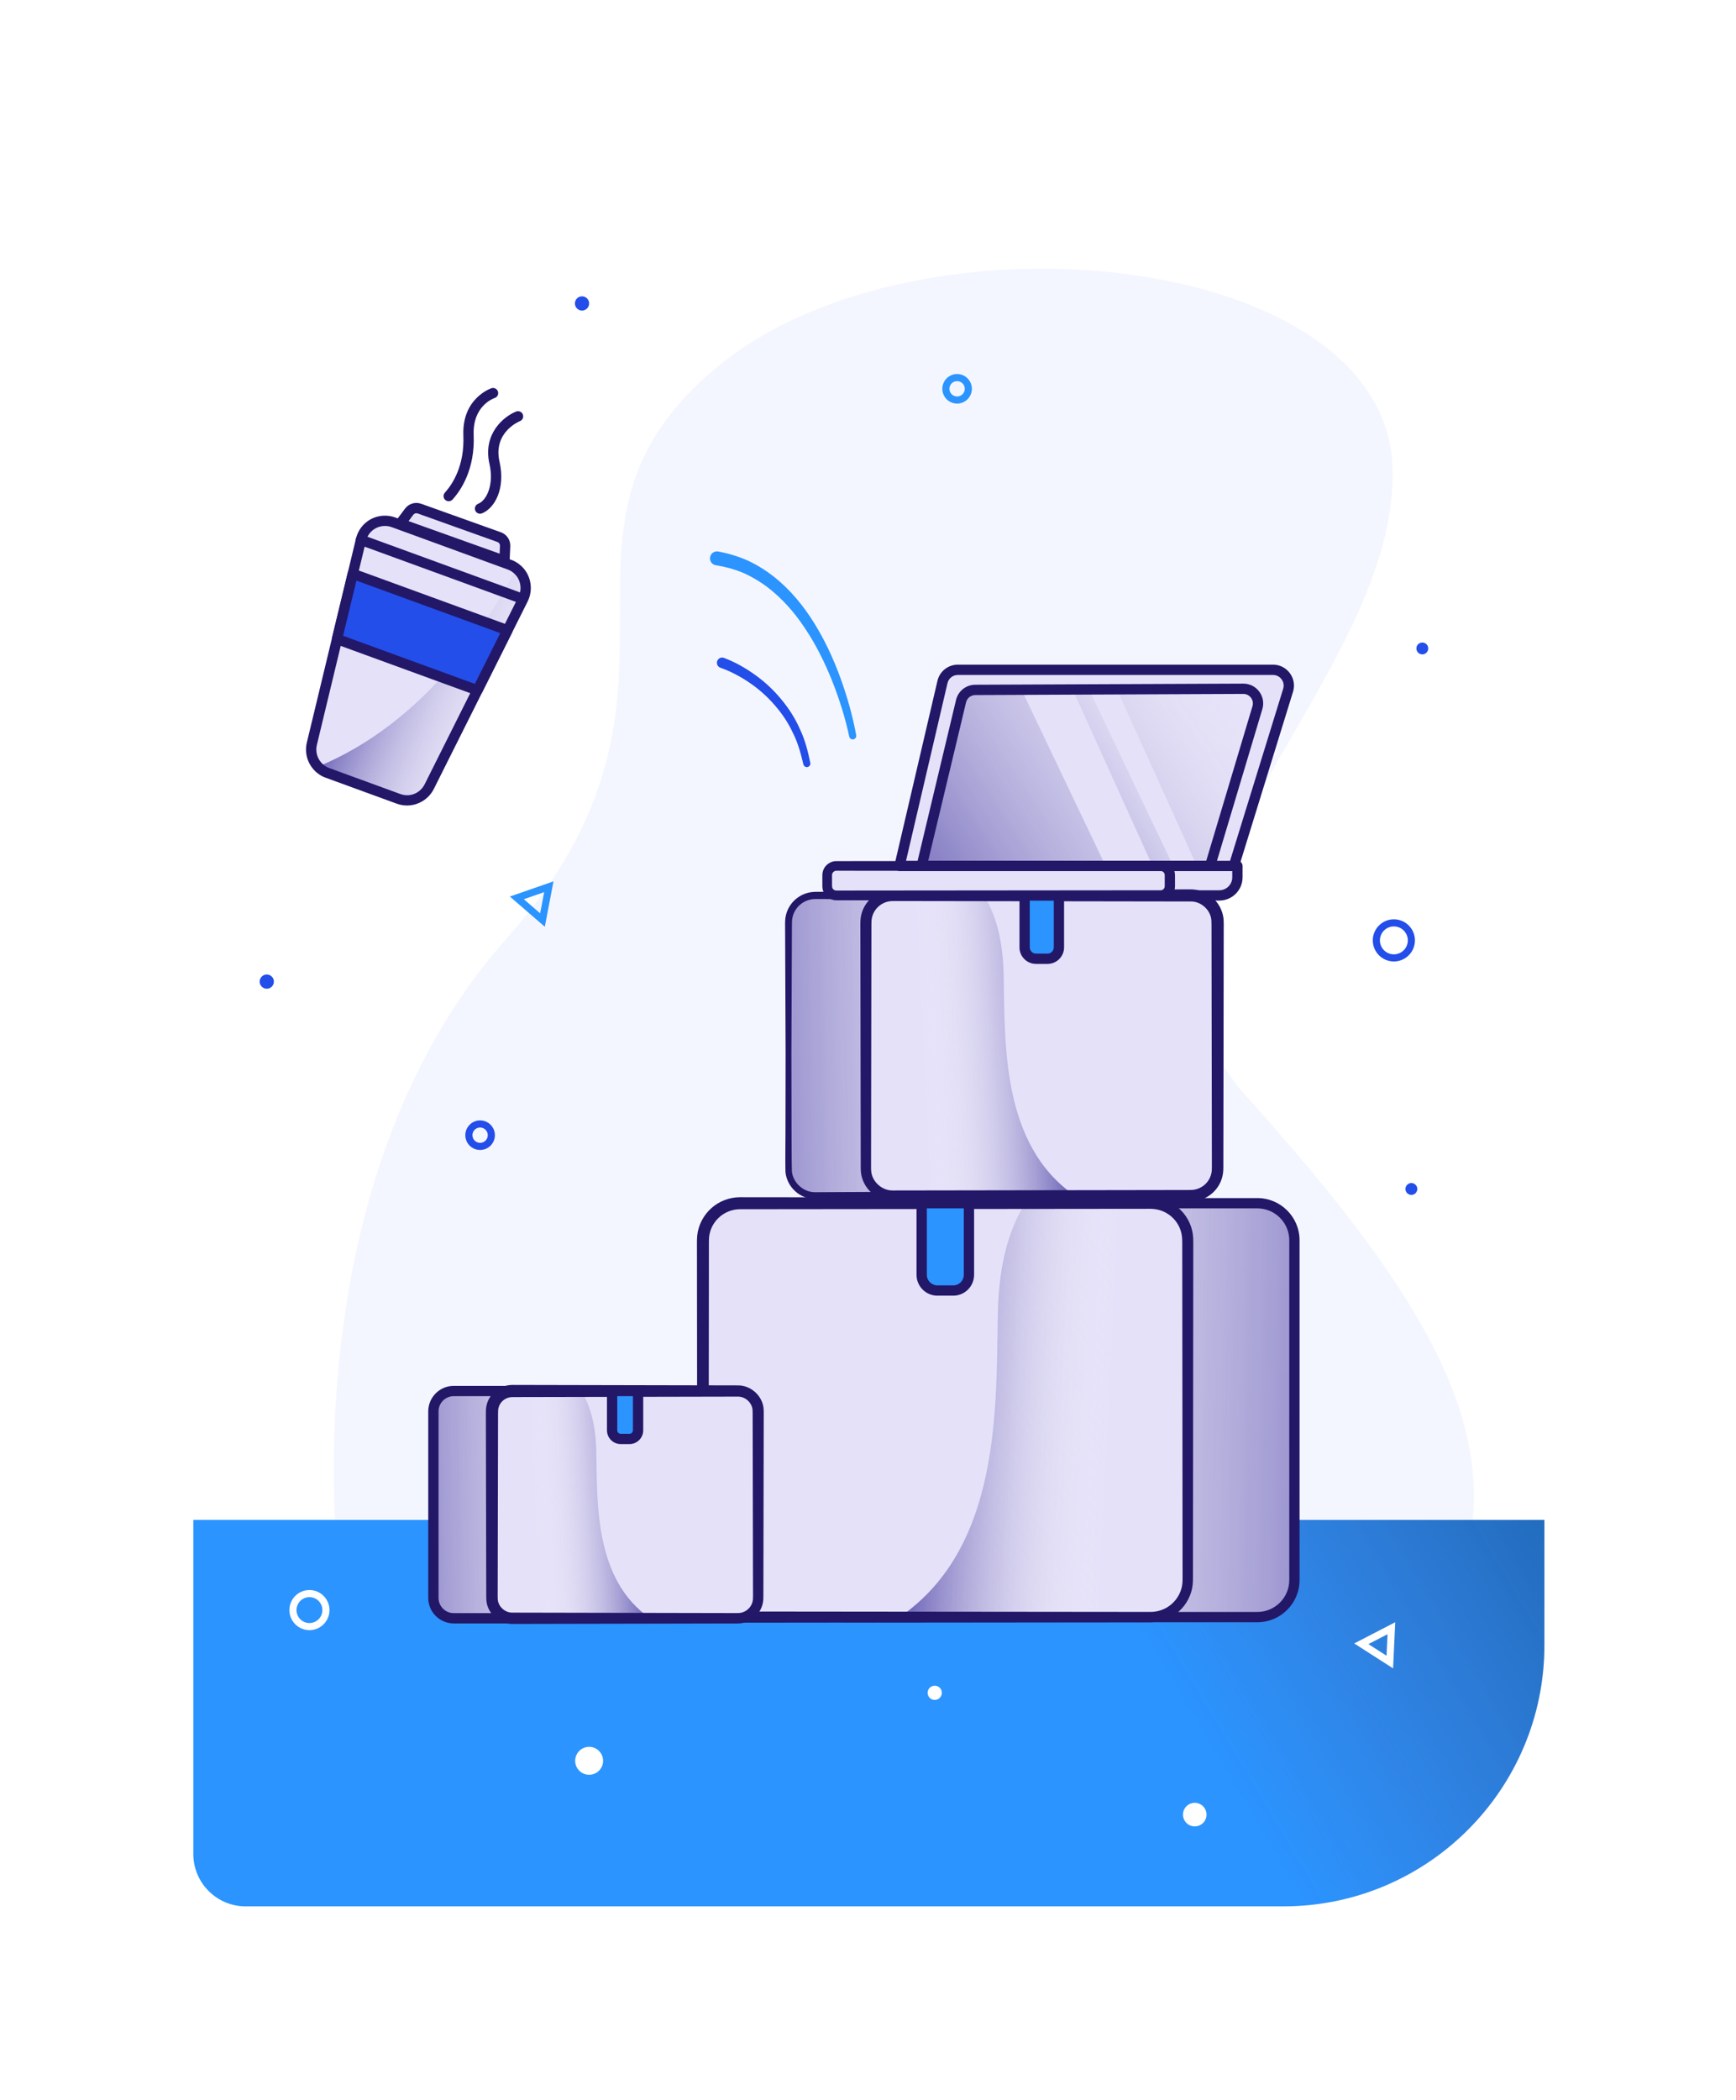 <?xml version="1.0" encoding="UTF-8"?>
<svg width="363px" height="439px" viewBox="0 0 363 439" version="1.1" xmlns="http://www.w3.org/2000/svg" xmlns:xlink="http://www.w3.org/1999/xlink">
    <!-- Generator: Sketch 57.1 (83088) - https://sketch.com -->
    <title>Luggage</title>
    <desc>Created with Sketch.</desc>
    <defs>
        <filter x="-33.4%" y="-26.3%" width="166.8%" height="152.6%" filterUnits="objectBoundingBox" id="filter-1">
            <feOffset dx="0" dy="9" in="SourceAlpha" result="shadowOffsetOuter1"></feOffset>
            <feGaussianBlur stdDeviation="20" in="shadowOffsetOuter1" result="shadowBlurOuter1"></feGaussianBlur>
            <feColorMatrix values="0 0 0 0 0   0 0 0 0 0   0 0 0 0 0  0 0 0 0.15 0" type="matrix" in="shadowBlurOuter1" result="shadowMatrixOuter1"></feColorMatrix>
            <feMerge>
                <feMergeNode in="shadowMatrixOuter1"></feMergeNode>
                <feMergeNode in="SourceGraphic"></feMergeNode>
            </feMerge>
        </filter>
        <linearGradient x1="73.085%" y1="44.841%" x2="112.558%" y2="38.068%" id="linearGradient-2">
            <stop stop-color="#691B3A" stop-opacity="0" offset="0%"></stop>
            <stop stop-color="#001B3A" offset="100%"></stop>
        </linearGradient>
        <linearGradient x1="8.227%" y1="49.358%" x2="119.227%" y2="51.064%" id="linearGradient-3">
            <stop stop-color="#FFFFFF" stop-opacity="0" offset="0%"></stop>
            <stop stop-color="#766EBC" offset="100%"></stop>
        </linearGradient>
        <linearGradient x1="73.441%" y1="51.901%" x2="8.148%" y2="47.214%" id="linearGradient-4">
            <stop stop-color="#FFFFFF" stop-opacity="0" offset="0%"></stop>
            <stop stop-color="#766EBC" offset="100%"></stop>
        </linearGradient>
        <linearGradient x1="91.774%" y1="49.358%" x2="-19.227%" y2="51.064%" id="linearGradient-5">
            <stop stop-color="#FFFFFF" stop-opacity="0" offset="0%"></stop>
            <stop stop-color="#766EBC" offset="100%"></stop>
        </linearGradient>
        <linearGradient x1="26.56%" y1="51.901%" x2="91.853%" y2="47.214%" id="linearGradient-6">
            <stop stop-color="#FFFFFF" stop-opacity="0" offset="0%"></stop>
            <stop stop-color="#766EBC" offset="100%"></stop>
        </linearGradient>
        <linearGradient x1="91.773%" y1="49.358%" x2="-19.226%" y2="51.064%" id="linearGradient-7">
            <stop stop-color="#FFFFFF" stop-opacity="0" offset="0%"></stop>
            <stop stop-color="#766EBC" offset="100%"></stop>
        </linearGradient>
        <linearGradient x1="26.56%" y1="51.901%" x2="91.852%" y2="47.214%" id="linearGradient-8">
            <stop stop-color="#FFFFFF" stop-opacity="0" offset="0%"></stop>
            <stop stop-color="#766EBC" offset="100%"></stop>
        </linearGradient>
        <linearGradient x1="189.539%" y1="-29.353%" x2="-13.478%" y2="98.436%" id="linearGradient-9">
            <stop stop-color="#FFFFFF" stop-opacity="0" offset="0%"></stop>
            <stop stop-color="#766EBC" offset="100%"></stop>
        </linearGradient>
        <linearGradient x1="105.804%" y1="-14.324%" x2="-14.797%" y2="124.733%" id="linearGradient-10">
            <stop stop-color="#FFFFFF" stop-opacity="0" offset="0%"></stop>
            <stop stop-color="#766EBC" offset="100%"></stop>
        </linearGradient>
        <linearGradient x1="104.179%" y1="-3.414%" x2="-63.842%" y2="135.14%" id="linearGradient-11">
            <stop stop-color="#FFFFFF" stop-opacity="0" offset="0%"></stop>
            <stop stop-color="#766EBC" offset="100%"></stop>
        </linearGradient>
        <linearGradient x1="92.4%" y1="63.703%" x2="25.476%" y2="32.727%" id="linearGradient-12">
            <stop stop-color="#FFFFFF" stop-opacity="0" offset="0%"></stop>
            <stop stop-color="#766EBC" offset="100%"></stop>
        </linearGradient>
    </defs>
    <g id="Nomod-Coming-Soon-Business" stroke="none" stroke-width="1" fill="none" fill-rule="evenodd">
        <g id="Nomod-Handbook-(1920x1080)" transform="translate(-1358, -90)" fill-rule="nonzero">
            <g id="Pop-Up-Graphics" transform="translate(1094, 118)">
                <g id="Luggage" filter="url(#filter-1)" transform="translate(304, 3)">
                    <path d="M94.94,335.686 C92.628,335.686 90.747,333.804 90.747,331.493 C90.747,329.181 92.628,327.299 94.94,327.299 C97.252,327.299 99.132,329.181 99.132,331.493 C99.132,333.804 97.252,335.686 94.94,335.686 Z M94.94,328.786 C93.447,328.786 92.233,330 92.233,331.493 C92.233,332.985 93.447,334.199 94.94,334.199 C96.431,334.199 97.645,332.985 97.645,331.493 C97.645,330 96.431,328.786 94.94,328.786 Z" id="Shape" fill="#FFFFFF"></path>
                    <path d="M282.936,11.083 L282.936,303.856 C282.936,334.025 258.476,358.47 228.322,358.47 L11.382,358.47 C5.33,358.47 0.423,353.563 0.423,347.511 L0.423,11.083 C0.423,5.031 5.33,0.124 11.382,0.124 L271.978,0.124 C278.029,0.124 282.936,5.031 282.936,11.083 Z" id="Path" fill="#FFFFFF"></path>
                    <path d="M31.148,291.068 C31.148,291.068 19.252,208.793 65.842,156.255 C112.432,103.717 67.825,71.005 110.449,36.311 C152.255,2.283 250.219,12.52 251.21,58.119 C252.202,103.718 185.786,150.307 220.481,188.967 C255.175,227.627 275.001,257.365 266.079,287.103 L31.148,291.068 Z" id="Path" fill="#EBEFFF" opacity="0.56"></path>
                    <path d="M282.936,277.686 L282.936,303.856 C282.936,334.025 258.476,358.47 228.322,358.47 L11.382,358.47 C5.33,358.47 0.423,353.563 0.423,347.511 L0.423,277.686 L282.936,277.686 L282.936,277.686 Z" id="Path" fill="#2B94FF"></path>
                    <path d="M282.936,277.686 L282.936,303.856 C282.936,334.025 258.476,358.47 228.322,358.47 L11.382,358.47 C5.33,358.47 0.423,353.563 0.423,347.511 L0.423,277.686 L282.936,277.686 L282.936,277.686 Z" id="Path" fill="url(#linearGradient-2)" opacity="0.38"></path>
                    <g id="Group" transform="translate(105.571, 209.654)">
                        <path d="M117.342,88.351 L31.468,88.351 C27.187,88.351 23.716,84.88 23.716,80.598 L23.716,9.593 C23.716,5.312 27.187,1.841 31.468,1.841 L117.342,1.841 C121.624,1.841 125.095,5.312 125.095,9.593 L125.095,80.598 C125.095,84.88 121.624,88.351 117.342,88.351 Z" id="Path" fill="#E5E1F9"></path>
                        <path d="M117.342,88.351 L31.468,88.351 C27.187,88.351 23.716,84.88 23.716,80.598 L23.716,9.593 C23.716,5.312 27.187,1.841 31.468,1.841 L117.342,1.841 C121.624,1.841 125.095,5.312 125.095,9.593 L125.095,80.598 C125.095,84.88 121.624,88.351 117.342,88.351 Z" id="Path" fill="url(#linearGradient-3)"></path>
                        <path d="M117.343,89.427 L31.469,89.427 C26.6,89.427 22.641,85.467 22.641,80.598 L22.641,9.594 C22.641,4.725 26.6,0.765 31.469,0.765 L117.343,0.765 C122.211,0.765 126.171,4.725 126.171,9.594 L126.171,80.598 C126.171,85.467 122.211,89.427 117.343,89.427 Z M31.469,2.917 C27.788,2.917 24.792,5.913 24.792,9.594 L24.792,80.598 C24.792,84.279 27.788,87.275 31.469,87.275 L117.343,87.275 C121.024,87.275 124.019,84.279 124.019,80.598 L124.019,9.594 C124.019,5.913 121.024,2.917 117.343,2.917 L31.469,2.917 Z" id="Shape" fill="#231768"></path>
                        <path d="M102.785,9.586 L102.785,80.592 C102.785,84.87 99.318,88.358 95.04,88.358 L9.171,88.358 C4.893,88.358 1.406,84.87 1.406,80.592 L1.406,9.586 C1.406,5.308 4.893,1.841 9.171,1.841 L95.04,1.841 C99.318,1.841 102.785,5.308 102.785,9.586 Z" id="Path" fill="#E5E1F9"></path>
                        <path d="M102.785,9.586 L102.785,80.592 C102.785,84.87 99.318,88.358 95.04,88.358 L42.525,88.358 C63.896,73.698 62.679,44.136 63.085,24.651 C63.328,13.195 66.045,6.139 68.843,1.841 L95.04,1.841 C99.318,1.841 102.785,5.308 102.785,9.586 Z" id="Path" fill="url(#linearGradient-4)"></path>
                        <path d="M95.039,89.432 L49.732,89.478 L27.078,89.5 L15.752,89.512 L10.088,89.517 C9.21,89.531 8.031,89.521 6.993,89.244 C5.938,88.982 4.933,88.524 4.043,87.901 C2.256,86.664 0.952,84.746 0.472,82.619 C0.213,81.557 0.229,80.42 0.232,79.538 L0.229,76.706 L0.218,65.379 L0.195,42.726 L0.172,20.072 L0.167,14.409 L0.164,11.577 C0.178,10.603 0.123,9.774 0.217,8.612 C0.443,6.425 1.524,4.349 3.157,2.89 C4.783,1.418 6.973,0.587 9.165,0.588 L54.472,0.633 L77.126,0.656 L88.452,0.667 L94.116,0.673 C94.994,0.661 96.174,0.672 97.21,0.952 C98.264,1.215 99.268,1.675 100.156,2.299 C101.938,3.538 103.236,5.454 103.711,7.577 C103.968,8.637 103.95,9.77 103.945,10.654 L103.943,13.486 L103.931,24.812 L103.909,47.466 L103.886,70.119 L103.88,75.783 L103.878,78.614 C103.862,79.584 103.914,80.43 103.82,81.561 C103.594,83.707 102.53,85.741 100.927,87.167 C99.332,88.608 97.19,89.43 95.039,89.432 Z M95.039,87.27 C96.668,87.267 98.279,86.656 99.488,85.563 C100.701,84.479 101.499,82.945 101.667,81.328 C101.734,80.577 101.697,79.532 101.706,78.614 L101.703,75.783 L101.697,70.119 L101.675,47.466 L101.652,24.812 L101.641,13.486 L101.638,10.654 C101.64,9.654 101.646,8.881 101.458,8.099 C101.107,6.534 100.142,5.114 98.819,4.201 C98.161,3.741 97.421,3.404 96.644,3.212 C95.848,3.01 95.121,2.998 94.116,3.009 L88.452,3.014 L77.126,3.026 L54.472,3.048 L9.165,3.094 C7.576,3.1 6.014,3.701 4.836,4.762 C3.653,5.815 2.871,7.306 2.705,8.882 C2.637,9.603 2.671,10.664 2.661,11.577 L2.658,14.409 L2.653,20.072 L2.63,42.726 L2.607,65.379 L2.596,76.706 L2.593,79.538 C2.589,80.539 2.581,81.308 2.767,82.087 C3.112,83.649 4.072,85.068 5.39,85.983 C6.046,86.443 6.785,86.782 7.561,86.976 C8.355,87.179 9.083,87.194 10.088,87.185 L15.752,87.19 L27.078,87.202 L49.732,87.224 L95.039,87.27 Z" id="Shape" fill="#231768"></path>
                        <g transform="translate(45.607, 0)">
                            <path d="M8.149,20.089 L4.827,20.089 C3.015,20.089 1.546,18.62 1.546,16.808 L1.546,1.841 L11.43,1.841 L11.43,16.808 C11.43,18.62 9.961,20.089 8.149,20.089 Z" id="Path" fill="#2B94FF"></path>
                            <path d="M8.149,21.165 L4.827,21.165 C2.424,21.165 0.469,19.211 0.469,16.808 L0.469,1.841 C0.469,1.247 0.952,0.765 1.545,0.765 L11.43,0.765 C12.024,0.765 12.506,1.247 12.506,1.841 L12.506,16.808 C12.506,19.211 10.551,21.165 8.149,21.165 Z M2.621,2.917 L2.621,16.808 C2.621,18.023 3.612,19.013 4.827,19.013 L8.149,19.013 C9.365,19.013 10.354,18.023 10.354,16.808 L10.354,2.917 L2.621,2.917 Z" id="Shape" fill="#231768"></path>
                        </g>
                    </g>
                    <path d="M214.96,147.161 L200.903,147.161 L200.903,140.997 L218.746,140.997 L218.746,143.375 C218.746,145.466 217.051,147.161 214.96,147.161 Z" id="Path" fill="#E5E1F9"></path>
                    <path d="M214.96,147.161 L200.903,147.161 L200.903,140.997 L218.746,140.997 L218.746,143.375 C218.746,145.466 217.051,147.161 214.96,147.161 Z" id="Path" fill="#E5E1F9"></path>
                    <path d="M214.96,148.237 L200.903,148.237 C200.309,148.237 199.827,147.755 199.827,147.161 L199.827,140.997 C199.827,140.402 200.309,139.92 200.903,139.92 L218.746,139.92 C219.34,139.92 219.822,140.402 219.822,140.997 L219.822,143.374 C219.822,146.056 217.641,148.237 214.96,148.237 Z M201.979,146.084 L214.96,146.084 C216.454,146.084 217.67,144.869 217.67,143.374 L217.67,142.073 L201.979,142.073 L201.979,146.084 L201.979,146.084 Z" id="Shape" fill="#231768"></path>
                    <g id="Group" transform="translate(123.414, 145.717)">
                        <path d="M7.089,64.203 L69.386,64.203 C72.492,64.203 75.011,61.685 75.011,58.578 L75.011,7.068 C75.011,3.962 72.492,1.444 69.386,1.444 L7.089,1.444 C3.983,1.444 1.465,3.962 1.465,7.068 L1.465,58.578 C1.465,61.685 3.983,64.203 7.089,64.203 Z" id="Path" fill="#E5E1F9"></path>
                        <path d="M7.089,64.203 L69.386,64.203 C72.492,64.203 75.011,61.685 75.011,58.578 L75.011,7.068 C75.011,3.962 72.492,1.444 69.386,1.444 L7.089,1.444 C3.983,1.444 1.465,3.962 1.465,7.068 L1.465,58.578 C1.465,61.685 3.983,64.203 7.089,64.203 Z" id="Path" fill="url(#linearGradient-5)"></path>
                        <path d="M7.089,63.482 L39.957,63.323 L56.391,63.243 L64.608,63.224 L68.717,63.214 C69.454,63.22 69.954,63.208 70.515,63.064 C71.06,62.927 71.579,62.688 72.04,62.364 C72.966,61.719 73.638,60.72 73.878,59.624 C74.007,59.076 74.002,58.543 73.998,57.809 L73.993,55.755 L73.973,47.538 L73.935,31.104 L73.984,14.67 L73.997,10.561 L74.004,8.507 C73.999,7.847 74.026,7.068 73.981,6.562 C73.787,4.286 71.684,2.385 69.386,2.419 L36.518,2.317 L20.084,2.25 L11.867,2.216 L7.759,2.199 C7.035,2.189 6.489,2.196 5.901,2.343 C5.325,2.484 4.775,2.731 4.286,3.07 C3.304,3.744 2.584,4.795 2.319,5.958 C2.176,6.538 2.179,7.118 2.178,7.837 L2.17,9.891 L2.136,18.108 L2.069,34.542 L2.099,50.976 C2.126,53.682 2.097,56.529 2.173,59.119 C2.406,61.555 4.668,63.542 7.089,63.482 Z M7.089,64.924 C5.544,64.916 4.01,64.321 2.873,63.283 C1.73,62.254 0.979,60.796 0.826,59.265 C0.763,56.383 0.834,53.748 0.831,50.976 L0.86,34.542 L0.793,18.108 L0.759,9.891 L0.751,7.837 C0.745,7.19 0.73,6.387 0.911,5.632 C1.245,4.119 2.167,2.749 3.437,1.861 C4.069,1.414 4.785,1.084 5.537,0.893 C6.279,0.692 7.116,0.681 7.759,0.688 L11.867,0.671 L20.084,0.637 L36.518,0.57 L69.386,0.468 C70.992,0.464 72.599,1.072 73.795,2.148 C74.998,3.214 75.798,4.737 75.97,6.346 C76.042,7.205 76.005,7.798 76.018,8.507 L76.024,10.561 L76.037,14.67 L76.087,31.104 L76.048,47.538 L76.028,55.755 L76.023,57.809 C76.024,58.441 76.036,59.291 75.842,60.079 C75.484,61.659 74.514,63.081 73.187,63.997 C72.526,64.459 71.78,64.798 70.997,64.991 C70.229,65.196 69.346,65.202 68.717,65.191 L64.608,65.181 L56.391,65.162 L39.957,65.082 L7.089,64.924 Z" id="Shape" fill="#231768"></path>
                        <path d="M17.65,7.062 L17.65,58.574 C17.65,61.678 20.165,64.208 23.269,64.208 L85.562,64.208 C88.665,64.208 91.195,61.678 91.195,58.574 L91.195,7.062 C91.195,3.959 88.665,1.444 85.562,1.444 L23.269,1.444 C20.165,1.444 17.65,3.959 17.65,7.062 Z" id="Path" fill="#E5E1F9"></path>
                        <path d="M17.65,7.062 L17.65,58.574 C17.65,61.678 20.165,64.208 23.269,64.208 L61.365,64.208 C45.862,53.573 46.744,32.127 46.45,17.991 C46.274,9.681 44.303,4.562 42.273,1.444 L23.269,1.444 C20.165,1.444 17.65,3.959 17.65,7.062 Z" id="Path" fill="url(#linearGradient-6)"></path>
                        <path d="M23.269,63.113 L56.137,63.062 L72.571,63.037 L80.788,63.024 L84.897,63.018 C85.644,63.024 86.107,63.013 86.647,62.876 C87.17,62.745 87.667,62.517 88.109,62.206 C88.998,61.589 89.643,60.632 89.874,59.581 C89.998,59.057 89.994,58.553 89.99,57.809 L89.987,55.755 L89.974,47.538 L89.949,31.104 L89.924,14.67 L89.918,10.561 L89.915,8.507 C89.908,7.853 89.928,7.049 89.886,6.592 C89.7,4.454 87.72,2.673 85.566,2.708 L52.698,2.658 L36.264,2.632 L28.047,2.62 L23.939,2.614 C23.192,2.605 22.727,2.615 22.183,2.75 C21.658,2.88 21.157,3.107 20.711,3.418 C19.814,4.036 19.16,4.997 18.923,6.056 C18.795,6.585 18.798,7.096 18.799,7.837 L18.796,9.891 L18.784,18.108 L18.758,34.542 L18.733,50.976 L18.727,55.085 L18.724,57.139 C18.729,57.797 18.703,58.583 18.751,59.076 C18.954,61.313 21.03,63.159 23.269,63.113 Z M23.269,65.293 C21.635,65.291 20.005,64.666 18.796,63.569 C17.58,62.483 16.777,60.936 16.609,59.309 C16.54,58.436 16.578,57.85 16.566,57.139 L16.563,55.085 L16.557,50.976 L16.531,34.542 L16.506,18.108 L16.494,9.891 L16.49,7.837 C16.487,7.212 16.471,6.341 16.667,5.533 C17.029,3.917 18.016,2.457 19.373,1.514 C20.049,1.038 20.813,0.688 21.616,0.487 C22.401,0.273 23.319,0.265 23.939,0.274 L28.047,0.267 L36.264,0.255 L52.698,0.229 L85.566,0.179 C87.242,0.177 88.919,0.814 90.164,1.938 C91.417,3.051 92.248,4.64 92.425,6.316 C92.5,7.224 92.455,7.791 92.467,8.507 L92.463,10.561 L92.457,14.67 L92.432,31.104 L92.407,47.538 L92.394,55.755 L92.391,57.809 C92.393,58.432 92.406,59.31 92.207,60.122 C91.839,61.747 90.842,63.211 89.478,64.155 C88.799,64.63 88.031,64.98 87.225,65.18 C86.437,65.392 85.516,65.398 84.897,65.387 L80.788,65.381 L72.571,65.368 L56.137,65.343 L23.269,65.293 Z" id="Shape" fill="#231768"></path>
                        <g transform="translate(49.068, 0)">
                            <path d="M4.149,14.682 L6.56,14.682 C7.874,14.682 8.94,13.616 8.94,12.302 L8.94,1.444 L1.769,1.444 L1.769,12.302 C1.769,13.616 2.835,14.682 4.149,14.682 Z" id="Path" fill="#2B94FF"></path>
                            <path d="M6.559,15.758 L4.149,15.758 C2.242,15.758 0.693,14.208 0.693,12.302 L0.693,1.443 C0.693,0.849 1.175,0.367 1.769,0.367 L8.94,0.367 C9.534,0.367 10.016,0.849 10.016,1.443 L10.016,12.302 C10.016,14.208 8.466,15.758 6.559,15.758 Z M2.845,2.52 L2.845,12.302 C2.845,13.021 3.43,13.605 4.149,13.605 L6.559,13.605 C7.279,13.605 7.864,13.021 7.864,12.302 L7.864,2.52 L2.845,2.52 Z" id="Shape" fill="#231768"></path>
                        </g>
                    </g>
                    <g id="Group" transform="translate(49.068, 249.314)">
                        <path d="M5.81,48.937 L52.966,48.937 C55.318,48.937 57.224,47.031 57.224,44.68 L57.224,5.689 C57.224,3.338 55.318,1.432 52.966,1.432 L5.81,1.432 C3.459,1.432 1.553,3.338 1.553,5.689 L1.553,44.68 C1.553,47.031 3.459,48.937 5.81,48.937 Z" id="Path" fill="#E5E1F9"></path>
                        <path d="M5.81,48.937 L52.966,48.937 C55.318,48.937 57.224,47.031 57.224,44.68 L57.224,5.689 C57.224,3.338 55.318,1.432 52.966,1.432 L5.81,1.432 C3.459,1.432 1.553,3.338 1.553,5.689 L1.553,44.68 C1.553,47.031 3.459,48.937 5.81,48.937 Z" id="Path" fill="url(#linearGradient-7)"></path>
                        <path d="M52.967,50.014 L5.81,50.014 C2.869,50.014 0.478,47.621 0.478,44.68 L0.478,5.688 C0.478,2.748 2.869,0.356 5.81,0.356 L52.967,0.356 C55.907,0.356 58.299,2.748 58.299,5.688 L58.299,44.68 C58.299,47.621 55.907,50.014 52.967,50.014 Z M5.81,2.508 C4.057,2.508 2.63,3.936 2.63,5.688 L2.63,44.68 C2.63,46.434 4.057,47.862 5.81,47.862 L52.967,47.862 C54.719,47.862 56.147,46.434 56.147,44.68 L56.147,5.688 C56.147,3.936 54.719,2.508 52.967,2.508 L5.81,2.508 Z" id="Shape" fill="#231768"></path>
                        <path d="M13.804,5.685 L13.804,44.677 C13.804,47.026 15.708,48.941 18.057,48.941 L65.211,48.941 C67.56,48.941 69.475,47.026 69.475,44.677 L69.475,5.685 C69.475,3.336 67.56,1.432 65.211,1.432 L18.057,1.432 C15.708,1.432 13.804,3.336 13.804,5.685 Z" id="Path" fill="#E5E1F9"></path>
                        <path d="M13.804,5.685 L13.804,44.677 C13.804,47.026 15.708,48.941 18.057,48.941 L46.895,48.941 C35.16,40.891 35.827,24.657 35.605,13.958 C35.471,7.667 33.979,3.792 32.443,1.432 L18.057,1.432 C15.708,1.432 13.804,3.336 13.804,5.685 Z" id="Path" fill="url(#linearGradient-8)"></path>
                        <path d="M18.058,47.755 L42.937,47.806 L55.377,47.831 L61.597,47.844 L64.707,47.85 C65.283,47.857 65.596,47.85 65.987,47.754 C66.361,47.662 66.718,47.5 67.035,47.279 C67.675,46.84 68.143,46.155 68.306,45.4 C68.456,44.759 68.362,43.533 68.386,42.543 L68.374,36.323 L68.348,23.883 L68.323,11.443 L68.317,8.333 L68.314,6.778 C68.309,6.288 68.323,5.662 68.291,5.35 C68.151,3.828 66.736,2.572 65.214,2.605 L40.334,2.656 L27.894,2.681 L21.675,2.694 L18.565,2.701 C17.978,2.697 17.701,2.706 17.33,2.798 C16.979,2.886 16.645,3.04 16.348,3.249 C15.75,3.665 15.318,4.309 15.158,5.013 C15.014,5.585 15.098,6.844 15.071,7.826 L15.058,14.046 L15.033,26.486 L15.008,38.926 L15.001,42.036 L14.998,43.591 C15.001,44.08 14.985,44.709 15.015,45.016 C15.144,46.521 16.539,47.779 18.058,47.755 Z M18.058,50.119 C15.368,50.174 12.883,47.966 12.639,45.274 C12.581,44.546 12.613,44.138 12.603,43.591 L12.6,42.036 L12.593,38.926 L12.568,26.486 L12.543,14.046 L12.53,7.826 L12.527,6.271 C12.524,5.818 12.51,5.096 12.67,4.437 C12.964,3.116 13.775,1.928 14.882,1.162 C15.434,0.776 16.058,0.492 16.712,0.33 C17.347,0.158 18.117,0.154 18.565,0.163 L21.675,0.169 L27.894,0.182 L40.334,0.208 L65.214,0.259 C67.9,0.213 70.365,2.423 70.598,5.099 C70.655,5.82 70.62,6.232 70.628,6.778 L70.625,8.333 L70.619,11.443 L70.594,23.883 L70.569,36.323 L70.556,42.543 L70.553,44.098 C70.554,44.56 70.565,45.252 70.409,45.887 C70.119,47.158 69.344,48.304 68.278,49.048 C67.747,49.421 67.145,49.697 66.514,49.856 C65.899,50.024 65.165,50.03 64.707,50.024 L61.597,50.03 L55.377,50.043 L42.937,50.068 L18.058,50.119 Z" id="Shape" fill="#231768"></path>
                        <g transform="translate(37.173, 0)">
                            <path d="M3.554,11.452 L5.379,11.452 C6.374,11.452 7.181,10.646 7.181,9.651 L7.181,1.432 L1.753,1.432 L1.753,9.651 C1.753,10.646 2.559,11.452 3.554,11.452 Z" id="Path" fill="#2B94FF"></path>
                            <path d="M5.378,12.529 L3.555,12.529 C1.968,12.529 0.677,11.238 0.677,9.651 L0.677,1.432 C0.677,0.838 1.159,0.356 1.753,0.356 L7.18,0.356 C7.774,0.356 8.256,0.838 8.256,1.432 L8.256,9.651 C8.256,11.238 6.966,12.529 5.378,12.529 Z M2.829,2.508 L2.829,9.651 C2.829,10.052 3.154,10.377 3.555,10.377 L5.378,10.377 C5.779,10.377 6.104,10.052 6.104,9.651 L6.104,2.508 L2.829,2.508 Z" id="Shape" fill="#231768"></path>
                        </g>
                    </g>
                    <path d="M202.711,147.161 L134.876,147.161 C133.821,147.161 132.966,146.306 132.966,145.252 L132.966,142.906 C132.966,141.852 133.821,140.997 134.876,140.997 L202.711,140.997 C203.766,140.997 204.621,141.852 204.621,142.906 L204.621,145.252 C204.621,146.306 203.766,147.161 202.711,147.161 Z" id="Path" fill="#E5E1F9"></path>
                    <path d="M202.711,148.237 L164.622,148.203 L145.578,148.186 L136.056,148.178 L134.86,148.176 C134.255,148.172 133.644,147.976 133.156,147.614 C132.663,147.26 132.292,146.744 132.1,146.166 C132.007,145.876 131.956,145.573 131.954,145.271 L131.954,144.669 L131.955,143.479 L131.956,142.872 C131.959,142.57 132.013,142.267 132.108,141.978 C132.483,140.813 133.651,139.97 134.875,139.988 L172.964,139.954 L192.009,139.937 L201.531,139.929 L202.727,139.928 C203.342,139.932 203.966,140.131 204.463,140.499 C204.966,140.859 205.345,141.385 205.541,141.974 C205.637,142.269 205.689,142.579 205.691,142.887 L205.693,143.489 L205.694,144.679 L205.694,145.287 C205.69,145.595 205.636,145.905 205.539,146.2 C205.157,147.391 203.965,148.254 202.711,148.237 Z M202.711,146.084 C203.061,146.091 203.393,145.846 203.502,145.517 C203.527,145.435 203.545,145.351 203.546,145.262 L203.547,144.679 L203.548,143.489 L203.548,142.901 C203.547,142.812 203.531,142.726 203.506,142.644 C203.451,142.483 203.347,142.329 203.203,142.229 C203.062,142.123 202.893,142.071 202.716,142.066 L201.531,142.065 L192.009,142.056 L172.964,142.039 L134.875,142.005 C134.498,142 134.14,142.265 134.025,142.621 C133.998,142.709 133.979,142.8 133.978,142.895 L133.978,143.479 L133.979,144.669 L133.98,145.258 C133.982,145.353 133.999,145.444 134.026,145.532 C134.086,145.704 134.197,145.867 134.351,145.974 C134.502,146.086 134.682,146.14 134.871,146.144 L136.056,146.144 L145.578,146.135 L164.622,146.118 L202.711,146.084 Z" id="Shape" fill="#231768"></path>
                    <path d="M148.095,140.997 L157.07,102.554 C157.419,101.058 158.752,100 160.288,100 L226.186,100 C228.411,100 230,102.154 229.344,104.28 L218.003,140.997 L148.095,140.997 Z" id="Path" fill="#E5E1F9"></path>
                    <path d="M173.604,104.164 L191.179,140.994 L152.727,140.994 L160.95,106.572 C161.277,105.19 162.511,104.208 163.939,104.208 L173.604,104.164 Z" id="Path" fill="url(#linearGradient-9)"></path>
                    <polygon id="Path" fill="url(#linearGradient-10)" points="187.714 104.104 205.319 140.994 200.993 140.994 184.295 104.119"></polygon>
                    <path d="M222.924,107.94 L213.036,140.994 L210.271,140.994 L193.558,104.089 L219.98,103.97 C222.047,103.97 223.534,105.963 222.924,107.94 Z" id="Path" fill="url(#linearGradient-11)"></path>
                    <path d="M218.002,142.073 L148.096,142.073 C147.768,142.073 147.457,141.923 147.252,141.666 C147.049,141.408 146.973,141.072 147.047,140.752 L156.021,102.309 C156.487,100.316 158.243,98.924 160.289,98.924 L226.186,98.924 C227.592,98.924 228.877,99.573 229.712,100.705 C230.547,101.836 230.788,103.255 230.372,104.598 L219.03,141.315 C218.891,141.765 218.474,142.073 218.002,142.073 Z M149.452,139.92 L217.208,139.92 L228.316,103.963 C228.527,103.28 228.403,102.558 227.979,101.983 C227.555,101.407 226.901,101.077 226.186,101.077 L160.289,101.077 C159.248,101.077 158.355,101.785 158.118,102.799 L149.452,139.92 Z" id="Shape" fill="#231768"></path>
                    <path d="M213.029,142.073 L152.723,142.073 C152.394,142.073 152.083,141.922 151.878,141.664 C151.674,141.405 151.6,141.067 151.677,140.746 L159.904,106.324 C160.342,104.444 162.002,103.126 163.941,103.126 L219.982,102.889 C221.316,102.889 222.531,103.503 223.321,104.573 C224.111,105.644 224.339,106.987 223.946,108.259 L214.06,141.305 C213.924,141.761 213.505,142.073 213.029,142.073 Z M154.087,139.92 L212.228,139.92 L221.887,107.633 C222.078,107.012 221.968,106.366 221.589,105.851 C221.209,105.337 220.625,105.042 219.986,105.042 L163.945,105.28 C163.008,105.28 162.21,105.913 161.999,106.819 L154.087,139.92 Z" id="Shape" fill="#231768"></path>
                    <path d="M251.295,308.721 L243.167,303.511 L251.744,299.077 L251.295,308.721 Z M246.137,303.648 L249.93,306.079 L250.138,301.58 L246.137,303.648 Z" id="Shape" fill="#FFFFFF"></path>
                    <path d="M73.919,153.708 L66.615,147.395 L75.737,144.226 L73.919,153.708 Z M69.537,147.954 L72.943,150.899 L73.791,146.476 L69.537,147.954 Z" id="Shape" fill="#2B94FF"></path>
                    <path d="M160.131,44.359 C158.426,44.359 157.04,42.972 157.04,41.267 C157.04,39.562 158.426,38.176 160.131,38.176 C161.836,38.176 163.222,39.562 163.222,41.267 C163.222,42.972 161.836,44.359 160.131,44.359 Z M160.131,39.663 C159.247,39.663 158.526,40.382 158.526,41.267 C158.526,42.152 159.247,42.872 160.131,42.872 C161.015,42.872 161.736,42.152 161.736,41.267 C161.736,40.382 161.015,39.663 160.131,39.663 Z" id="Shape" fill="#2B94FF"></path>
                    <g id="Group" transform="translate(108.058, 74.346)">
                        <path d="M29.513,39.589 C28.668,35.634 27.421,31.696 25.92,27.917 C24.401,24.138 22.593,20.472 20.356,17.113 C18.144,13.746 15.469,10.693 12.324,8.313 C10.741,7.141 9.051,6.137 7.266,5.361 C5.466,4.619 3.589,4.111 1.675,3.813 L1.631,3.807 C0.835,3.683 0.29,2.937 0.413,2.141 C0.537,1.345 1.283,0.799 2.079,0.923 C2.09,0.925 2.107,0.928 2.118,0.93 C4.275,1.324 6.382,1.963 8.376,2.857 C10.355,3.784 12.197,4.955 13.892,6.289 C17.259,8.995 19.995,12.337 22.209,15.923 C24.447,19.506 26.197,23.339 27.643,27.257 C29.071,31.191 30.216,35.187 30.977,39.329 C31.051,39.733 30.784,40.12 30.381,40.194 C29.984,40.267 29.604,40.011 29.52,39.62 L29.513,39.589 Z" id="Path" fill="#2B94FF"></path>
                        <path d="M3.334,23.167 C5.761,24.092 7.868,25.301 9.89,26.755 C11.899,28.197 13.719,29.902 15.292,31.808 C16.872,33.706 18.229,35.804 19.211,38.068 C20.285,40.296 20.882,42.702 21.378,45.099 C21.462,45.5 21.204,45.893 20.802,45.977 C20.407,46.058 20.021,45.81 19.929,45.42 L19.916,45.366 C19.383,43.099 18.768,40.839 17.704,38.772 C16.732,36.668 15.413,34.739 13.893,33.002 C12.379,31.256 10.639,29.703 8.728,28.401 C6.843,27.1 4.72,25.981 2.658,25.252 L2.579,25.224 C2.008,25.022 1.709,24.396 1.911,23.826 C2.113,23.255 2.739,22.956 3.309,23.158 C3.316,23.16 3.327,23.165 3.334,23.167 Z" id="Path" fill="#234EE9"></path>
                    </g>
                    <path d="M251.458,160.964 C249.029,160.964 247.053,158.987 247.053,156.558 C247.053,154.129 249.029,152.153 251.458,152.153 C253.888,152.153 255.864,154.129 255.864,156.558 C255.864,158.987 253.888,160.964 251.458,160.964 Z M251.458,153.64 C249.85,153.64 248.54,154.949 248.54,156.558 C248.54,158.168 249.85,159.477 251.458,159.477 C253.067,159.477 254.377,158.168 254.377,156.558 C254.377,154.949 253.067,153.64 251.458,153.64 Z" id="Shape" fill="#234EE9"></path>
                    <path d="M60.39,200.367 C58.686,200.367 57.299,198.98 57.299,197.275 C57.299,195.57 58.686,194.184 60.39,194.184 C62.095,194.184 63.482,195.57 63.482,197.275 C63.482,198.98 62.095,200.367 60.39,200.367 Z M60.39,195.671 C59.506,195.671 58.786,196.39 58.786,197.275 C58.786,198.16 59.506,198.88 60.39,198.88 C61.275,198.88 61.995,198.16 61.995,197.275 C61.995,196.39 61.275,195.671 60.39,195.671 Z" id="Shape" fill="#234EE9"></path>
                    <circle id="Oval" fill="#234EE9" cx="15.783" cy="165.176" r="1.487"></circle>
                    <circle id="Oval" fill="#234EE9" cx="257.406" cy="95.539" r="1.239"></circle>
                    <circle id="Oval" fill="#234EE9" cx="81.703" cy="23.424" r="1.487"></circle>
                    <circle id="Oval" fill="#234EE9" cx="255.12" cy="208.517" r="1.239"></circle>
                    <circle id="Oval" fill="#FFFFFF" cx="83.189" cy="328.042" r="2.919"></circle>
                    <circle id="Oval" fill="#FFFFFF" cx="155.456" cy="313.831" r="1.487"></circle>
                    <circle id="Oval" fill="#FFFFFF" cx="209.825" cy="339.287" r="2.463"></circle>
                    <path d="M24.704,300.734 C22.392,300.734 20.51,298.852 20.51,296.54 C20.51,294.228 22.392,292.346 24.704,292.346 C27.016,292.346 28.897,294.228 28.897,296.54 C28.897,298.852 27.016,300.734 24.704,300.734 Z M24.704,293.833 C23.211,293.833 21.997,295.047 21.997,296.54 C21.997,298.033 23.211,299.247 24.704,299.247 C26.197,299.247 27.411,298.033 27.411,296.54 C27.411,295.047 26.197,293.833 24.704,293.833 Z" id="Shape" fill="#FFFFFF"></path>
                    <g id="Group" transform="translate(23.791, 40.147)">
                        <g>
                            <path d="M45.592,45.064 L42.32,51.593 L36.032,64.143 L25.965,84.27 C24.769,86.638 22.041,87.735 19.539,86.826 L4.677,81.398 C3.905,81.125 3.222,80.665 2.699,80.099 C1.531,78.858 0.995,77.09 1.414,75.321 L6.677,53.432 L9.977,39.784 L11.687,32.693 C12.387,29.658 15.562,27.962 18.5,29.03 L42.733,37.879 C43.27,38.066 43.745,38.338 44.158,38.679 C46.029,40.131 46.71,42.782 45.592,45.064 Z" id="Path" fill="#E5E1F9"></path>
                            <path d="M45.592,45.064 L42.32,51.593 L36.032,64.143 L25.965,84.27 C24.769,86.638 22.041,87.735 19.539,86.826 L4.677,81.398 C3.905,81.125 3.222,80.665 2.699,80.099 C24.801,70.967 37.989,50.679 44.158,38.679 C46.029,40.131 46.71,42.782 45.592,45.064 Z" id="Path" fill="url(#linearGradient-12)"></path>
                            <path d="M21.308,88.215 C20.596,88.215 19.874,88.093 19.172,87.838 L4.308,82.409 C3.398,82.087 2.564,81.54 1.908,80.83 C0.457,79.288 -0.122,77.133 0.367,75.073 L10.639,32.441 C11.039,30.715 12.161,29.235 13.716,28.39 C15.29,27.535 17.169,27.401 18.868,28.018 L43.102,36.868 C43.729,37.086 44.321,37.417 44.844,37.849 C47.134,39.627 47.866,42.868 46.559,45.537 C46.557,45.54 46.556,45.543 46.555,45.546 L26.927,84.751 C25.829,86.928 23.621,88.215 21.308,88.215 Z M16.699,29.788 C16.021,29.788 15.348,29.954 14.744,30.282 C13.715,30.841 13.002,31.783 12.735,32.936 L2.461,75.573 C2.14,76.924 2.522,78.341 3.483,79.362 C3.909,79.823 4.443,80.173 5.036,80.382 L19.908,85.815 C21.903,86.54 24.045,85.685 25.003,83.785 L44.626,44.587 C45.486,42.831 45.011,40.704 43.498,39.529 C43.149,39.242 42.781,39.036 42.38,38.896 L18.132,30.041 C17.666,29.872 17.181,29.788 16.699,29.788 Z" id="Shape" fill="#231768"></path>
                            <polygon id="Path" fill="#234EE9" points="42.323 51.59 36.035 64.141 6.673 53.427 9.976 39.786"></polygon>
                            <path d="M36.034,65.218 C35.911,65.218 35.786,65.197 35.666,65.153 L6.305,54.438 C5.789,54.25 5.499,53.705 5.627,53.173 L8.929,39.532 C9.001,39.235 9.197,38.981 9.467,38.837 C9.738,38.692 10.057,38.668 10.344,38.774 L42.692,50.578 C42.981,50.683 43.21,50.907 43.324,51.192 C43.437,51.477 43.422,51.797 43.286,52.072 L36.997,64.623 C36.81,64.997 36.431,65.218 36.034,65.218 Z M7.946,52.745 L35.501,62.801 L40.82,52.187 L10.738,41.21 L7.946,52.745 Z" id="Shape" fill="#231768"></path>
                            <path d="M30.034,24.623 C29.776,24.623 29.518,24.531 29.313,24.345 C28.871,23.946 28.838,23.265 29.236,22.824 C30.792,21.105 33.363,17.266 33.101,10.869 C32.783,3.054 38.918,1.016 38.981,0.997 C39.548,0.815 40.152,1.131 40.332,1.697 C40.511,2.262 40.199,2.866 39.635,3.047 C39.421,3.119 35.003,4.671 35.253,10.782 C35.545,17.944 32.609,22.306 30.833,24.269 C30.62,24.504 30.328,24.623 30.034,24.623 Z" id="Path" fill="#231768"></path>
                            <path d="M36.586,27.233 C36.159,27.233 35.756,26.978 35.587,26.557 C35.365,26.006 35.634,25.379 36.185,25.158 C38.064,24.403 39.508,21.013 38.561,16.852 C37.115,10.489 41.575,6.889 44.135,5.874 C44.681,5.654 45.313,5.926 45.532,6.478 C45.752,7.03 45.481,7.655 44.931,7.875 C44.686,7.974 39.27,10.251 40.661,16.374 C41.921,21.913 39.708,26.063 36.987,27.156 C36.856,27.209 36.72,27.233 36.586,27.233 Z" id="Path" fill="#231768"></path>
                            <path d="M45.267,46.022 C45.145,46.022 45.02,46.001 44.898,45.957 L11.31,33.701 C10.751,33.497 10.464,32.879 10.668,32.321 C10.87,31.762 11.484,31.473 12.048,31.678 L45.635,43.934 C46.194,44.138 46.482,44.756 46.277,45.314 C46.119,45.752 45.707,46.022 45.267,46.022 Z" id="Path" fill="#231768"></path>
                        </g>
                        <path d="M41.694,37.085 L19.905,29.296 L21.76,26.814 C22.257,26.148 23.13,25.885 23.912,26.165 L40.579,32.123 C41.361,32.402 41.87,33.159 41.832,33.989 L41.694,37.085 Z" id="Path" fill="#E5E1F9"></path>
                        <path d="M41.693,38.162 C41.571,38.162 41.449,38.141 41.33,38.098 L19.542,30.31 C19.221,30.195 18.973,29.934 18.874,29.607 C18.775,29.28 18.838,28.926 19.042,28.652 L20.897,26.17 C21.684,25.121 23.036,24.709 24.274,25.151 L40.942,31.109 C42.177,31.55 42.968,32.727 42.908,34.038 L42.769,37.134 C42.753,37.475 42.577,37.788 42.293,37.979 C42.113,38.099 41.904,38.162 41.693,38.162 Z M21.64,28.773 L40.684,35.581 L40.756,33.94 C40.774,33.58 40.556,33.257 40.218,33.136 L23.55,27.178 C23.214,27.056 22.838,27.168 22.62,27.459 L21.64,28.773 Z" id="Shape" fill="#231768"></path>
                    </g>
                </g>
            </g>
        </g>
    </g>
</svg>